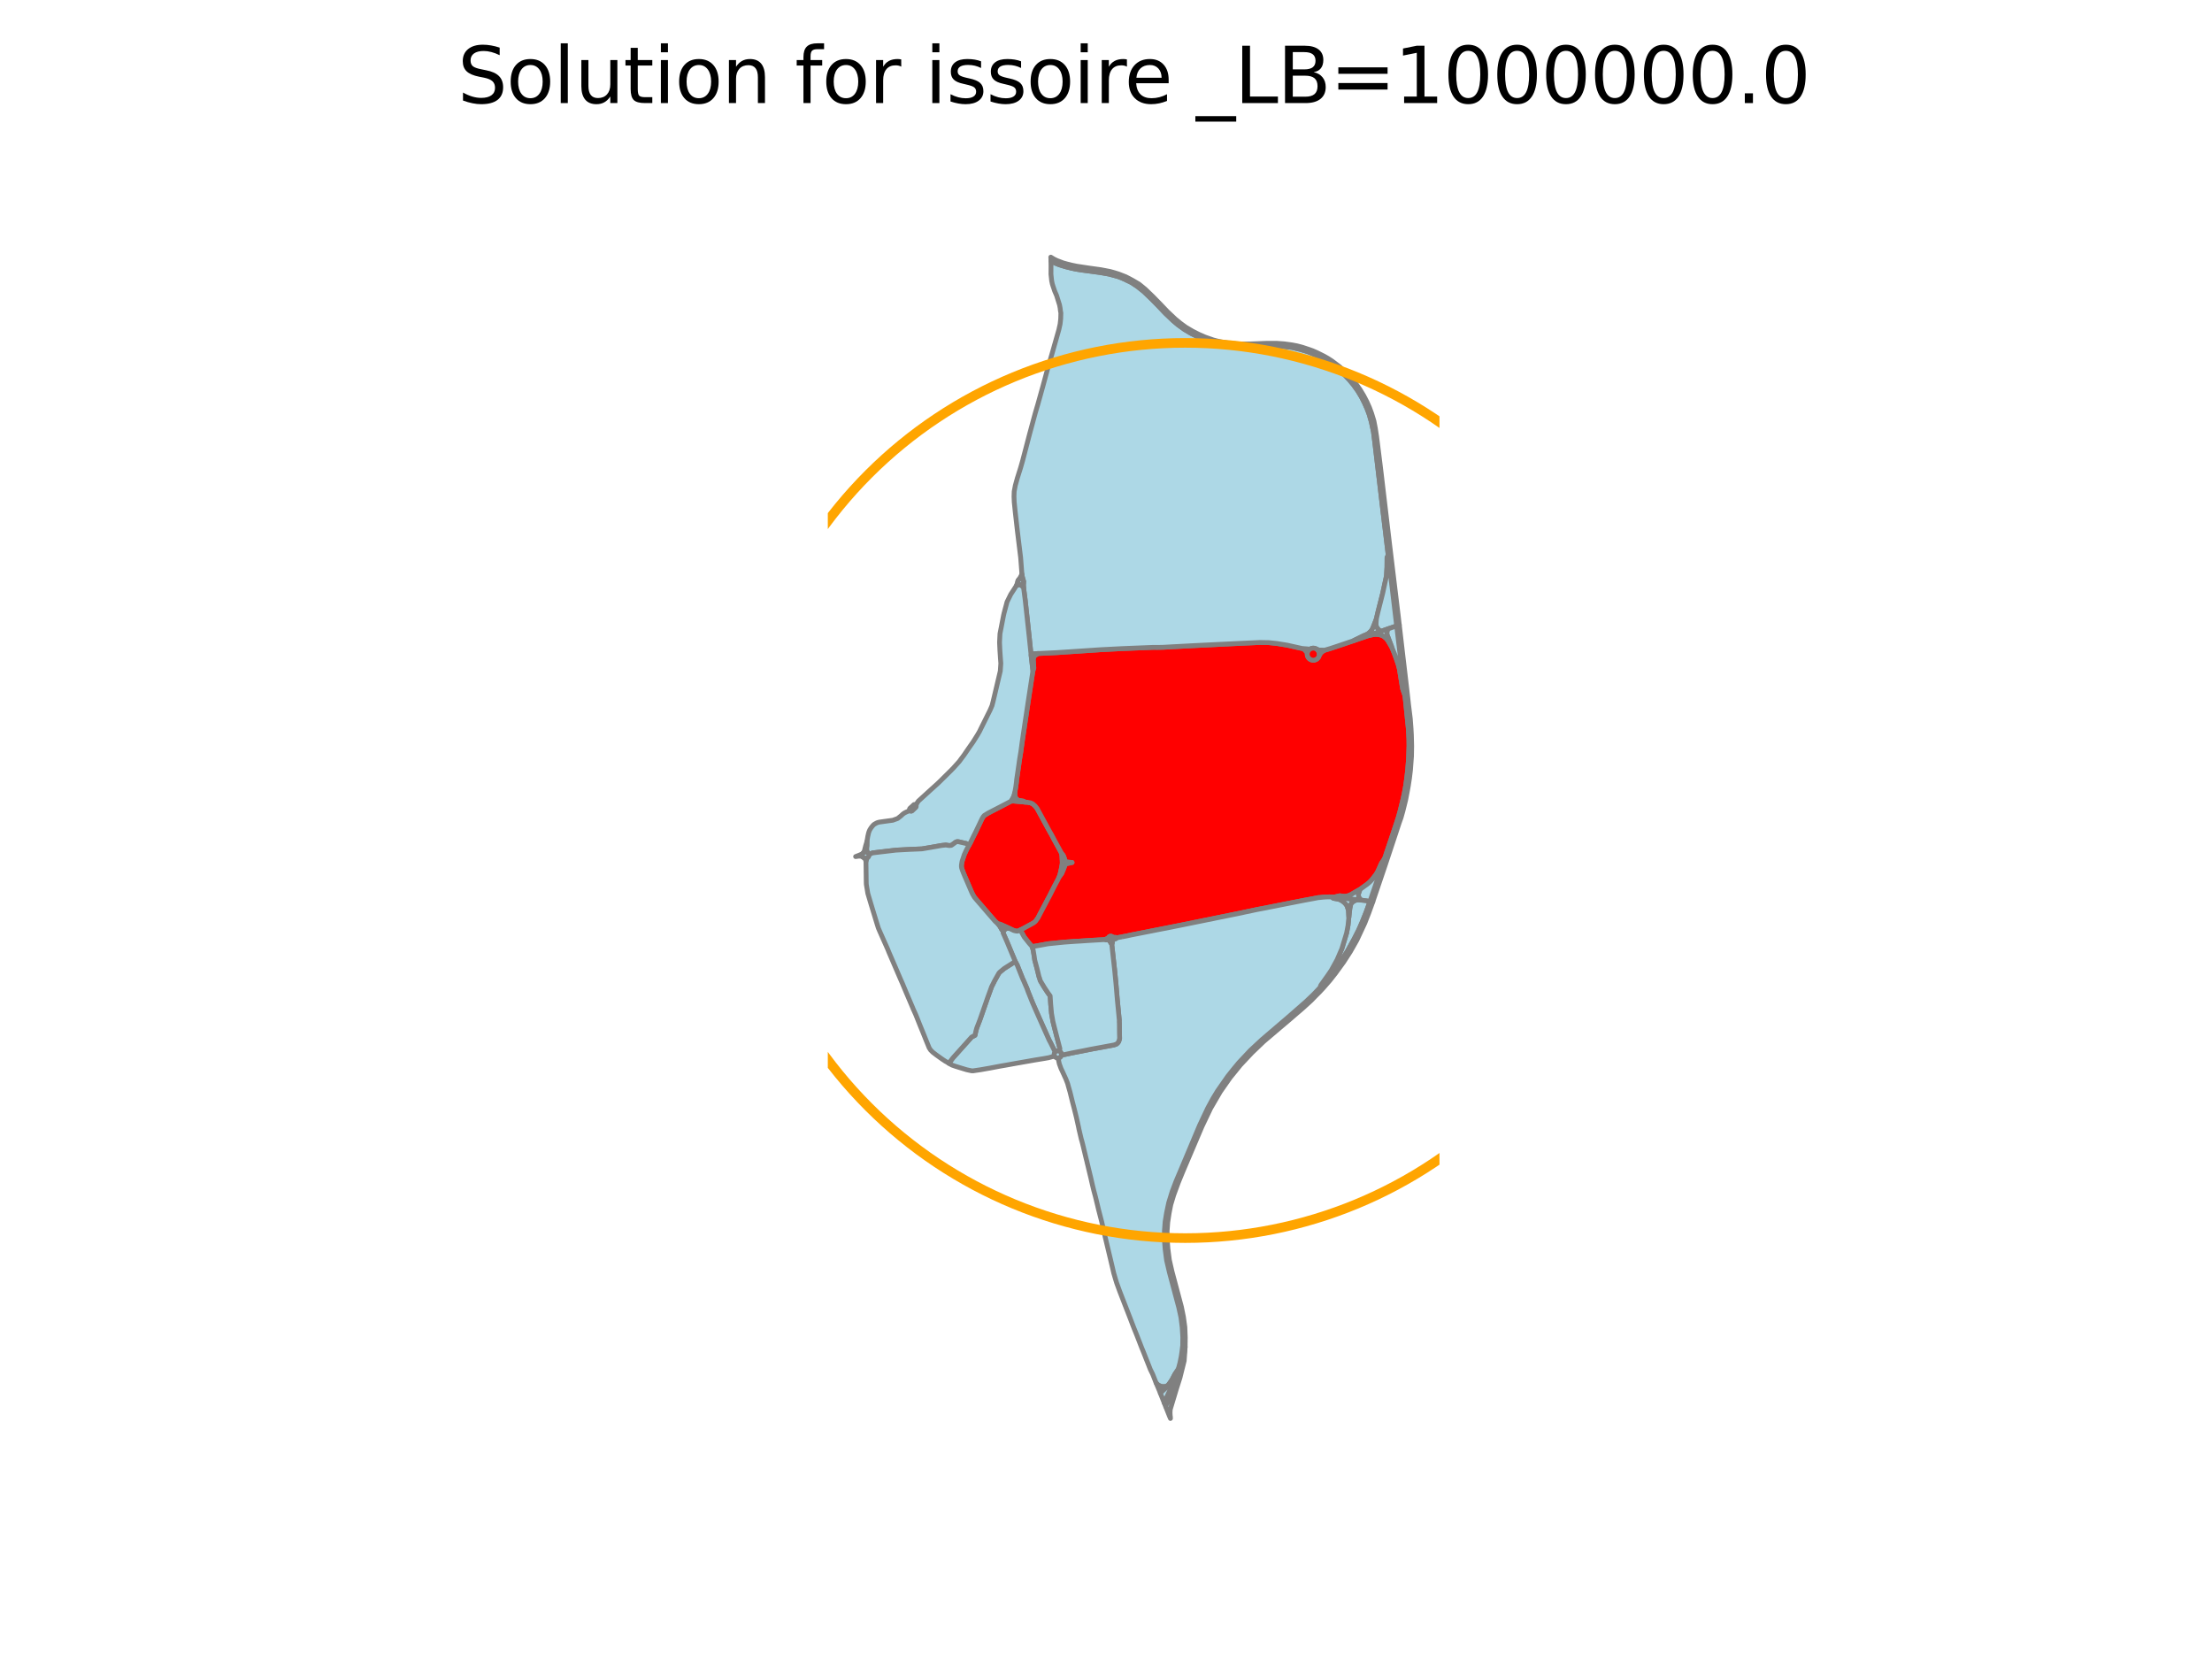 <?xml version="1.0" encoding="utf-8" standalone="no"?>
<!DOCTYPE svg PUBLIC "-//W3C//DTD SVG 1.1//EN"
  "http://www.w3.org/Graphics/SVG/1.1/DTD/svg11.dtd">
<svg xmlns:xlink="http://www.w3.org/1999/xlink" width="460.8pt" height="345.6pt" viewBox="0 0 460.8 345.6" xmlns="http://www.w3.org/2000/svg" version="1.1">
 <defs>
  <style type="text/css">*{stroke-linejoin: round; stroke-linecap: butt}</style>
 </defs>
 <g id="figure_1">
  <g id="patch_1">
   <path d="M 0 345.6 
L 460.8 345.6 
L 460.8 0 
L 0 0 
z
" style="fill: #ffffff"/>
  </g>
  <g id="axes_1">
   <g id="PatchCollection_1">
    <path d="M 216.544 190.601 
L 216.263 191.162 
L 215.764 191.868 
L 215.575 192.053 
L 215.248 192.295 
L 213.298 193.361 
L 212.826 193.601 
L 212.586 193.713 
L 212.4 193.8 
L 212.202 193.892 
L 212.033 193.968 
L 211.764 193.971 
L 211.221 193.851 
L 210.236 193.389 
L 209.951 193.257 
L 209.59 193.093 
L 208.605 192.645 
L 208.235 192.496 
L 207.945 192.507 
L 207.302 191.919 
L 206.643 191.162 
L 206.335 190.81 
L 205.977 190.399 
L 203.845 187.918 
L 203.638 187.688 
L 203.013 186.945 
L 202.695 186.423 
L 202.596 186.236 
L 202.393 185.814 
L 201.097 182.795 
L 200.991 182.546 
L 200.74 181.954 
L 200.531 181.423 
L 200.33 180.83 
L 200.28 180.494 
L 200.29 180.178 
L 200.408 179.452 
L 200.659 178.689 
L 200.874 178.038 
L 201.377 176.954 
L 201.884 176.036 
L 202.167 175.529 
L 202.855 174.105 
L 203.196 173.442 
L 204.427 170.853 
L 204.578 170.544 
L 204.803 170.162 
L 205.04 169.88 
L 205.811 169.403 
L 206.717 168.929 
L 208.582 167.969 
L 210.187 167.13 
L 210.657 166.878 
L 211.124 166.867 
L 211.75 166.925 
L 213.502 167.086 
L 213.714 167.107 
L 214.082 167.131 
L 214.333 167.184 
L 214.709 167.263 
L 215.132 167.452 
L 215.632 167.89 
L 216.046 168.407 
L 216.947 170.059 
L 217.083 170.309 
L 218.728 173.329 
L 219.019 173.817 
L 219.344 174.428 
L 219.591 174.907 
L 221.052 177.574 
L 221.157 177.805 
L 221.205 178.136 
L 221.24 178.492 
L 221.248 178.646 
L 221.254 178.773 
L 221.283 179.383 
L 221.299 179.719 
L 221.303 179.873 
L 221.207 180.373 
L 221.084 181.051 
L 220.974 181.511 
L 220.909 181.827 
L 220.746 182.389 
L 220.673 182.643 
L 220.3 183.412 
L 220.132 183.728 
L 220.08 183.825 
L 219.986 184 
L 219.658 184.616 
L 218.627 186.662 
L 218.305 187.26 
L 218.161 187.532 
L 216.544 190.601 
" clip-path="url(#p93792ab2d5)" style="fill: #ff0000; stroke: #808080"/>
    <path d="M 212.586 193.713 
L 212.826 193.601 
L 213.298 193.361 
L 215.248 192.295 
L 215.575 192.053 
L 215.764 191.868 
L 216.263 191.162 
L 216.544 190.601 
L 218.161 187.532 
L 218.305 187.26 
L 218.627 186.662 
L 219.658 184.616 
L 219.986 184 
L 220.08 183.825 
L 220.132 183.728 
L 220.3 183.412 
L 220.673 182.643 
L 221.187 181.932 
L 221.551 181.056 
L 221.835 180.316 
L 221.831 180.092 
L 221.935 179.999 
L 222.109 179.933 
L 222.664 179.815 
L 223.332 179.67 
L 222.646 179.621 
L 222.388 179.586 
L 222.173 179.597 
L 221.958 179.609 
L 221.917 179.552 
L 221.853 179.279 
L 221.739 178.851 
L 221.555 178.327 
L 221.38 178.04 
L 221.157 177.805 
L 221.052 177.574 
L 219.591 174.907 
L 219.344 174.428 
L 219.019 173.817 
L 218.728 173.329 
L 217.083 170.309 
L 216.947 170.059 
L 216.046 168.407 
L 215.632 167.89 
L 215.132 167.452 
L 214.709 167.263 
L 214.333 167.184 
L 214.082 167.131 
L 213.714 167.107 
L 213.502 167.086 
L 213.236 166.91 
L 212.174 166.728 
L 211.808 166.506 
L 211.63 166.301 
L 211.514 166.049 
L 211.433 165.723 
L 211.384 165.173 
L 211.607 163.941 
L 211.725 163.021 
L 211.757 162.79 
L 211.773 162.477 
L 211.964 161.208 
L 212.238 159.318 
L 212.304 158.819 
L 212.408 158.104 
L 212.651 156.64 
L 212.941 154.516 
L 213.159 153.039 
L 213.596 150.118 
L 213.829 148.564 
L 214.052 147.077 
L 214.206 146.049 
L 215.174 139.721 
L 215.363 139.19 
L 215.292 138.079 
L 215.236 137.396 
L 215.328 136.967 
L 215.516 136.632 
L 215.877 136.363 
L 216.043 136.261 
L 216.25 136.134 
L 219.768 135.97 
L 220.088 135.953 
L 228.054 135.427 
L 229.183 135.35 
L 233.718 135.116 
L 239.072 134.901 
L 240.325 134.851 
L 241.005 134.861 
L 242.181 134.842 
L 246.873 134.59 
L 248.502 134.503 
L 255.774 134.146 
L 257.469 134.064 
L 258.855 133.997 
L 260.616 133.92 
L 262.478 133.836 
L 264.304 133.868 
L 264.62 133.901 
L 265.225 133.965 
L 266.05 134.052 
L 268.146 134.398 
L 271.429 135.128 
L 271.583 135.162 
L 272.359 135.971 
L 272.323 136.23 
L 272.341 136.49 
L 272.412 136.741 
L 272.546 136.989 
L 272.731 137.201 
L 272.959 137.367 
L 273.219 137.478 
L 273.496 137.529 
L 273.822 137.51 
L 274.132 137.407 
L 274.407 137.228 
L 274.627 136.983 
L 274.775 136.69 
L 274.834 136.448 
L 275.31 135.853 
L 275.823 135.482 
L 277.109 135.102 
L 278.864 134.522 
L 281.922 133.485 
L 285.113 132.395 
L 286.026 132.205 
L 286.451 132.151 
L 286.803 132.159 
L 287.355 132.214 
L 287.744 132.328 
L 288.037 132.437 
L 288.33 132.632 
L 288.779 133.004 
L 289.104 133.402 
L 289.948 134.84 
L 290.497 136.197 
L 290.987 137.568 
L 291.285 138.45 
L 291.518 139.351 
L 292.187 143.462 
L 292.664 144.871 
L 292.768 145.732 
L 293.39 151.807 
L 293.506 153.969 
L 293.525 155.357 
L 293.439 157.951 
L 293.251 160.389 
L 293.045 162.124 
L 292.826 163.701 
L 292.568 165.136 
L 292.264 166.519 
L 291.69 168.869 
L 291.328 170.176 
L 290.965 171.308 
L 290.205 173.599 
L 289.781 174.857 
L 288.426 178.885 
L 287.811 179.782 
L 287.056 181.464 
L 286.69 182.115 
L 285.806 183.252 
L 285.324 183.762 
L 284.766 184.229 
L 283.325 185.268 
L 282.157 185.925 
L 281.564 186.294 
L 280.942 186.584 
L 280.436 186.686 
L 280.009 186.716 
L 279.071 186.614 
L 278.032 186.864 
L 277.459 186.862 
L 276.949 186.838 
L 276.261 186.852 
L 275.581 186.902 
L 274.902 186.978 
L 274.657 186.989 
L 274.366 187.046 
L 273.892 187.136 
L 273.572 187.197 
L 271.733 187.538 
L 268.15 188.241 
L 264.184 189.026 
L 263.988 189.068 
L 263.769 189.115 
L 262.625 189.328 
L 261.872 189.469 
L 259.8 189.91 
L 259.665 189.938 
L 259.224 190.028 
L 258.784 190.132 
L 251.238 191.665 
L 246.803 192.566 
L 245.771 192.776 
L 244.931 192.941 
L 236.608 194.582 
L 235.507 194.799 
L 235.046 194.903 
L 234.692 194.982 
L 234.043 195.1 
L 233.745 195.165 
L 232.654 195.36 
L 232.514 195.294 
L 232.18 195.283 
L 232.002 195.277 
L 231.961 195.275 
L 231.793 195.245 
L 231.678 195.128 
L 231.531 195.054 
L 231.414 195.037 
L 231.369 195.03 
L 231.207 195.058 
L 231.049 195.147 
L 230.974 195.237 
L 230.932 195.286 
L 230.87 195.457 
L 230.677 195.529 
L 230.4 195.619 
L 230.248 195.725 
L 230.037 195.739 
L 226.953 195.917 
L 224.987 196.048 
L 224.314 196.087 
L 223.972 196.106 
L 221.715 196.266 
L 219.88 196.452 
L 219.287 196.512 
L 218.955 196.545 
L 218.364 196.605 
L 215.985 197.039 
L 215.135 197.176 
L 215.013 197.194 
L 214.496 196.608 
L 214.364 196.459 
L 214.251 196.313 
L 213.989 195.986 
L 213.715 195.64 
L 213.419 195.277 
L 213.355 195.185 
L 212.791 194.162 
L 212.695 193.941 
L 212.586 193.713 
" clip-path="url(#p93792ab2d5)" style="fill: #ff0000; stroke: #808080"/>
    <path d="M 286.386 92.06 
L 287.356 100.254 
L 288.264 107.916 
L 288.445 109.419 
L 289.195 115.663 
L 288.947 116.117 
L 288.93 118.146 
L 288.822 119.992 
L 288.039 123.599 
L 287.046 127.511 
L 286.698 129.021 
L 286.547 129.402 
L 286.177 130.35 
L 285.885 131.051 
L 285.583 131.476 
L 285.272 131.78 
L 284.974 132.021 
L 284.652 132.19 
L 284.058 132.439 
L 281.922 133.485 
L 278.864 134.522 
L 277.109 135.102 
L 275.823 135.482 
L 274.783 135.415 
L 274.398 135.313 
L 274.168 135.159 
L 273.855 135.046 
L 273.524 135.018 
L 273.197 135.077 
L 272.873 135.235 
L 271.583 135.162 
L 271.429 135.128 
L 268.146 134.398 
L 266.05 134.052 
L 265.225 133.965 
L 264.62 133.901 
L 264.304 133.868 
L 262.478 133.836 
L 260.616 133.92 
L 258.855 133.997 
L 257.469 134.064 
L 255.774 134.146 
L 248.502 134.503 
L 246.873 134.59 
L 242.181 134.842 
L 241.005 134.861 
L 240.325 134.851 
L 239.072 134.901 
L 233.718 135.116 
L 229.183 135.35 
L 228.054 135.427 
L 220.088 135.953 
L 219.768 135.97 
L 216.25 136.134 
L 216.024 136.155 
L 214.773 136.254 
L 214.643 134.992 
L 214.565 134.243 
L 214.531 133.913 
L 214.486 133.469 
L 214.39 132.545 
L 213.566 124.987 
L 213.219 122.328 
L 213.209 121.774 
L 213.233 121.26 
L 213.233 121.06 
L 213.167 120.873 
L 213.094 120.64 
L 212.938 120.018 
L 212.882 119.579 
L 212.621 116.188 
L 212.616 116.139 
L 212.113 112.025 
L 212.094 111.868 
L 212.039 111.424 
L 211.936 110.577 
L 211.492 106.646 
L 211.281 104.58 
L 211.236 103.445 
L 211.271 102.39 
L 211.507 101.13 
L 211.929 99.601 
L 212.594 97.497 
L 213.025 95.988 
L 214.464 90.482 
L 215.668 86.037 
L 216.202 84.23 
L 217.215 80.594 
L 218.298 76.618 
L 218.337 76.486 
L 219.26 73.32 
L 219.71 71.736 
L 220.291 69.691 
L 220.578 68.681 
L 220.841 67.496 
L 220.961 66.419 
L 220.997 65.196 
L 220.917 64.786 
L 220.843 64.157 
L 220.715 63.503 
L 220.613 63.183 
L 220.101 61.542 
L 219.718 60.663 
L 219.372 59.639 
L 219.21 59.127 
L 219.072 58.45 
L 218.932 57.126 
L 218.94 55.695 
L 218.941 55.376 
L 218.923 54.319 
L 219.316 54.553 
L 219.981 54.882 
L 220.634 55.148 
L 222.063 55.582 
L 223.206 55.867 
L 224.217 56.08 
L 225.436 56.269 
L 226.745 56.443 
L 229.264 56.784 
L 231.085 57.11 
L 232.91 57.611 
L 233.618 57.88 
L 234.239 58.151 
L 235.708 58.86 
L 236.968 59.695 
L 238.321 60.777 
L 239.869 62.273 
L 240.481 62.882 
L 241.34 63.763 
L 242.767 65.268 
L 244.375 66.801 
L 245.404 67.668 
L 246.745 68.633 
L 248.07 69.419 
L 249.429 70.11 
L 251.156 70.87 
L 252.585 71.333 
L 253.517 71.606 
L 254.446 71.795 
L 255.758 72.011 
L 257.523 72.167 
L 258.801 72.206 
L 260.257 72.201 
L 261.823 72.13 
L 263.987 72.056 
L 265.833 72.055 
L 267.407 72.167 
L 269.141 72.367 
L 270.79 72.763 
L 272.438 73.254 
L 273.901 73.861 
L 274.742 74.253 
L 275.59 74.697 
L 276.513 75.245 
L 277.476 75.879 
L 278.609 76.769 
L 279.88 77.853 
L 281.013 79.051 
L 281.932 80.146 
L 282.873 81.455 
L 283.615 82.691 
L 284.239 83.917 
L 284.777 85.125 
L 285.234 86.354 
L 285.672 87.883 
L 286.118 89.953 
L 286.386 92.06 
" clip-path="url(#p93792ab2d5)" style="fill: #add8e6; stroke: #808080"/>
    <path d="M 288.445 109.419 
L 288.264 107.916 
L 287.356 100.254 
L 286.386 92.06 
L 286.118 89.953 
L 285.672 87.883 
L 285.234 86.354 
L 284.777 85.125 
L 284.239 83.917 
L 283.615 82.691 
L 282.873 81.455 
L 281.932 80.146 
L 281.013 79.051 
L 279.88 77.853 
L 278.609 76.769 
L 277.476 75.879 
L 276.513 75.245 
L 275.59 74.697 
L 274.742 74.253 
L 273.901 73.861 
L 272.438 73.254 
L 270.79 72.763 
L 269.141 72.367 
L 267.407 72.167 
L 265.833 72.055 
L 263.987 72.056 
L 261.823 72.13 
L 260.257 72.201 
L 258.801 72.206 
L 257.523 72.167 
L 255.758 72.011 
L 254.446 71.795 
L 253.517 71.606 
L 252.585 71.333 
L 251.156 70.87 
L 249.429 70.11 
L 248.07 69.419 
L 246.745 68.633 
L 245.404 67.668 
L 244.375 66.801 
L 242.767 65.268 
L 241.34 63.763 
L 240.481 62.882 
L 239.869 62.273 
L 238.321 60.777 
L 236.968 59.695 
L 235.708 58.86 
L 234.239 58.151 
L 233.618 57.88 
L 232.91 57.611 
L 231.085 57.11 
L 229.264 56.784 
L 226.745 56.443 
L 225.436 56.269 
L 224.217 56.08 
L 223.206 55.867 
L 222.063 55.582 
L 220.634 55.148 
L 219.981 54.882 
L 219.316 54.553 
L 218.923 54.319 
L 218.913 53.785 
L 218.897 53.568 
L 219.588 53.986 
L 220.216 54.289 
L 220.838 54.525 
L 221.508 54.778 
L 222.256 54.985 
L 223.284 55.242 
L 224.302 55.454 
L 226.844 55.839 
L 229.321 56.182 
L 231.227 56.548 
L 232.171 56.81 
L 233.031 57.079 
L 234.493 57.646 
L 235.282 58.049 
L 235.977 58.426 
L 237.283 59.191 
L 238.583 60.253 
L 240.203 61.814 
L 240.894 62.523 
L 241.698 63.342 
L 243.173 64.891 
L 244.844 66.466 
L 245.892 67.329 
L 247.052 68.174 
L 248.452 68.998 
L 249.711 69.638 
L 251.025 70.213 
L 252.749 70.821 
L 253.575 71.04 
L 254.349 71.209 
L 255.666 71.445 
L 257.673 71.635 
L 258.849 71.673 
L 260.475 71.645 
L 261.871 71.591 
L 263.919 71.51 
L 265.909 71.509 
L 267.529 71.626 
L 269.161 71.848 
L 270.238 72.056 
L 271.302 72.337 
L 272.616 72.771 
L 273.412 73.053 
L 274.428 73.498 
L 275.796 74.181 
L 276.648 74.665 
L 277.481 75.206 
L 279.006 76.352 
L 280.195 77.422 
L 281.389 78.636 
L 282.435 79.909 
L 283.337 81.178 
L 284.089 82.43 
L 284.76 83.72 
L 285.299 84.936 
L 285.747 86.158 
L 286.21 87.68 
L 286.507 89.198 
L 286.775 90.936 
L 286.987 92.608 
L 287.458 96.355 
L 287.708 98.409 
L 289.396 112.701 
L 291.258 128.092 
L 291.503 130.19 
L 290.951 130.382 
L 290.667 128.002 
L 289.195 115.663 
L 288.445 109.419 
" clip-path="url(#p93792ab2d5)" style="fill: #add8e6; stroke: #808080"/>
    <path d="M 293.435 146.83 
L 293.793 149.714 
L 293.947 151.772 
L 294.02 153.09 
L 294.08 155.411 
L 294.044 157.53 
L 293.828 160.441 
L 293.617 162.171 
L 293.374 163.746 
L 293.131 165.076 
L 292.818 166.681 
L 292.233 169.032 
L 291.864 170.333 
L 291.475 171.423 
L 290.698 173.786 
L 290.315 174.942 
L 288.527 180.336 
L 285.979 187.853 
L 285.392 187.773 
L 288.014 180.079 
L 288.426 178.885 
L 289.781 174.857 
L 290.205 173.599 
L 290.965 171.308 
L 291.328 170.176 
L 291.69 168.869 
L 292.264 166.519 
L 292.568 165.136 
L 292.826 163.701 
L 293.045 162.124 
L 293.251 160.389 
L 293.439 157.951 
L 293.525 155.357 
L 293.506 153.969 
L 293.39 151.807 
L 292.768 145.732 
L 292.664 144.871 
L 292.505 143.565 
L 291.971 138.909 
L 290.951 130.382 
L 291.503 130.19 
L 292.273 136.806 
L 293.063 143.491 
L 293.435 146.83 
" clip-path="url(#p93792ab2d5)" style="fill: #add8e6; stroke: #808080"/>
    <path d="M 272.873 135.235 
L 272.643 135.436 
L 272.468 135.686 
L 272.359 135.971 
L 271.583 135.162 
L 272.873 135.235 
" clip-path="url(#p93792ab2d5)" style="fill: #ff0000; stroke: #808080"/>
    <path d="M 272.359 135.971 
L 272.468 135.686 
L 272.643 135.436 
L 272.873 135.235 
L 273.197 135.077 
L 273.524 135.018 
L 273.855 135.046 
L 274.168 135.159 
L 274.398 135.313 
L 274.671 135.635 
L 274.822 136.027 
L 274.834 136.448 
L 274.775 136.69 
L 274.627 136.983 
L 274.407 137.228 
L 274.132 137.407 
L 273.822 137.51 
L 273.496 137.529 
L 273.219 137.478 
L 272.959 137.367 
L 272.731 137.201 
L 272.546 136.989 
L 272.412 136.741 
L 272.341 136.49 
L 272.323 136.23 
L 272.359 135.971 
" clip-path="url(#p93792ab2d5)" style="fill: #ff0000; stroke: #808080"/>
    <path d="M 274.834 136.448 
L 274.822 136.027 
L 274.671 135.635 
L 274.398 135.313 
L 274.783 135.415 
L 275.823 135.482 
L 275.31 135.853 
L 274.834 136.448 
" clip-path="url(#p93792ab2d5)" style="fill: #ff0000; stroke: #808080"/>
    <path d="M 212.4 193.8 
L 212.586 193.713 
L 212.695 193.941 
L 212.791 194.162 
L 213.355 195.185 
L 213.419 195.277 
L 213.715 195.64 
L 213.989 195.986 
L 214.251 196.313 
L 214.364 196.459 
L 214.496 196.608 
L 215.013 197.194 
L 215.114 197.553 
L 215.22 197.867 
L 215.443 199.212 
L 215.554 199.996 
L 215.687 200.494 
L 216.031 201.772 
L 216.444 203.464 
L 216.491 203.588 
L 216.578 203.823 
L 216.666 204.154 
L 216.751 204.361 
L 217.535 205.671 
L 218.269 206.789 
L 218.768 207.475 
L 218.875 209.179 
L 219.048 211.093 
L 219.283 212.444 
L 219.343 212.785 
L 219.656 214.051 
L 220.764 218.32 
L 220.797 218.447 
L 220.742 218.787 
L 220.707 219.001 
L 220.489 218.929 
L 220.26 218.925 
L 220.04 218.991 
L 219.85 219.12 
L 219.748 218.956 
L 219.567 218.663 
L 218.82 217.167 
L 218.555 216.672 
L 217.213 213.674 
L 217.105 213.431 
L 216.452 211.965 
L 215.889 210.696 
L 215.079 208.845 
L 214.158 206.551 
L 213.925 205.897 
L 213.468 204.841 
L 213.21 204.245 
L 213.001 203.794 
L 211.902 201.039 
L 211.498 200.294 
L 210.509 197.942 
L 210.298 197.436 
L 209.703 196.014 
L 208.95 194.301 
L 208.972 194.113 
L 209.081 193.913 
L 209.225 193.721 
L 209.305 193.615 
L 209.49 193.48 
L 209.654 193.423 
L 210.236 193.389 
L 211.221 193.851 
L 211.764 193.971 
L 212.033 193.968 
L 212.202 193.892 
L 212.4 193.8 
" clip-path="url(#p93792ab2d5)" style="fill: #add8e6; stroke: #808080"/>
    <path d="M 288.014 180.079 
L 285.392 187.773 
L 284.287 187.623 
L 283.534 187.507 
L 283.294 187.289 
L 283.107 186.987 
L 283 186.692 
L 282.981 186.415 
L 283.023 186.104 
L 283.142 185.765 
L 283.325 185.268 
L 284.766 184.229 
L 285.324 183.762 
L 285.806 183.252 
L 286.69 182.115 
L 287.056 181.464 
L 287.811 179.782 
L 288.426 178.885 
L 288.014 180.079 
" clip-path="url(#p93792ab2d5)" style="fill: #add8e6; stroke: #808080"/>
    <path d="M 285.392 187.773 
L 285.273 188.121 
L 284.55 190.119 
L 283.785 192.023 
L 283.019 193.769 
L 282.047 195.679 
L 280.745 198.046 
L 279.496 199.998 
L 277.104 203.274 
L 276.072 204.546 
L 274.955 205.753 
L 275.154 205.225 
L 276.556 203.272 
L 277.328 202.133 
L 278.541 199.933 
L 279.53 197.637 
L 280.522 194.363 
L 280.817 192.794 
L 280.988 191.11 
L 281.202 189.23 
L 281.36 188.482 
L 281.492 188.186 
L 281.704 187.949 
L 282.082 187.684 
L 282.718 187.425 
L 283.534 187.507 
L 284.287 187.623 
L 285.392 187.773 
" clip-path="url(#p93792ab2d5)" style="fill: #add8e6; stroke: #808080"/>
    <path d="M 283.785 192.023 
L 284.55 190.119 
L 285.273 188.121 
L 285.392 187.773 
L 285.979 187.853 
L 285.879 188.148 
L 285.131 190.212 
L 284.302 192.328 
L 282.666 195.838 
L 281.299 198.253 
L 279.925 200.38 
L 278.203 202.762 
L 277.4 203.78 
L 277.012 204.271 
L 275.739 205.734 
L 274.867 206.676 
L 273.978 207.567 
L 273.141 208.429 
L 271.509 209.917 
L 268.82 212.235 
L 263.235 216.974 
L 260.767 219.342 
L 258.43 221.826 
L 256.246 224.518 
L 254.208 227.431 
L 252.202 230.872 
L 250.387 234.689 
L 246.413 244.033 
L 245.452 246.375 
L 244.5 248.974 
L 243.903 250.947 
L 243.554 252.719 
L 243.268 254.595 
L 243.13 256.466 
L 243.157 258.26 
L 243.295 260.12 
L 243.596 262.448 
L 244.136 264.822 
L 246.111 272.238 
L 246.539 274.349 
L 246.831 276.47 
L 246.917 278.602 
L 246.89 280.579 
L 246.635 282.433 
L 246.082 284.877 
L 244.789 288.497 
L 242.909 292.782 
L 242.82 292.986 
L 242.52 292.228 
L 242.614 292.019 
L 244.231 288.431 
L 244.898 286.803 
L 245.447 285.228 
L 245.719 284.213 
L 245.806 283.89 
L 246.081 282.516 
L 246.228 281.511 
L 246.378 280.256 
L 246.397 278.556 
L 246.273 276.506 
L 246.01 274.423 
L 245.553 272.341 
L 243.596 265.007 
L 243.027 262.575 
L 242.717 260.217 
L 242.57 258.262 
L 242.574 256.445 
L 242.712 254.523 
L 243.021 252.627 
L 243.475 250.499 
L 244.178 248.227 
L 244.998 246.057 
L 245.923 243.877 
L 249.9 234.421 
L 251.594 230.83 
L 252.689 228.816 
L 253.661 227.222 
L 255.768 224.206 
L 256.872 222.818 
L 258.055 221.386 
L 260.46 218.824 
L 262.876 216.579 
L 264.878 214.867 
L 268.413 211.845 
L 272.039 208.668 
L 273.548 207.227 
L 273.89 206.876 
L 274.955 205.753 
L 276.072 204.546 
L 277.104 203.274 
L 279.496 199.998 
L 280.745 198.046 
L 282.047 195.679 
L 283.019 193.769 
L 283.785 192.023 
" clip-path="url(#p93792ab2d5)" style="fill: #add8e6; stroke: #808080"/>
    <path d="M 210.657 166.878 
L 210.187 167.13 
L 208.582 167.969 
L 206.717 168.929 
L 205.811 169.403 
L 205.04 169.88 
L 204.803 170.162 
L 204.578 170.544 
L 204.427 170.853 
L 203.196 173.442 
L 202.855 174.105 
L 202.167 175.529 
L 201.884 176.036 
L 201.256 175.715 
L 199.675 175.348 
L 199.442 175.33 
L 199.199 175.378 
L 199.029 175.484 
L 198.356 175.981 
L 198.175 176.101 
L 197.752 176.144 
L 197.038 176.034 
L 196.18 176.121 
L 194.029 176.502 
L 192.058 176.836 
L 190.083 176.922 
L 189.665 176.937 
L 187.315 177.062 
L 186.62 177.103 
L 185.349 177.251 
L 183.177 177.507 
L 181.768 177.679 
L 181.28 177.892 
L 180.994 178.143 
L 180.972 177.96 
L 180.9 177.791 
L 180.786 177.647 
L 180.75 177.615 
L 180.559 177.244 
L 180.529 176.924 
L 180.542 176.624 
L 180.552 176.523 
L 180.584 176.196 
L 180.607 175.271 
L 180.772 174.261 
L 180.909 173.65 
L 180.954 173.486 
L 181.023 173.263 
L 181.11 173.058 
L 181.184 172.883 
L 181.222 172.822 
L 181.437 172.474 
L 181.697 172.14 
L 181.911 171.894 
L 182.122 171.713 
L 182.239 171.647 
L 182.534 171.479 
L 182.81 171.356 
L 183.16 171.264 
L 184.222 171.113 
L 185.65 170.92 
L 185.984 170.874 
L 186.99 170.507 
L 187.675 169.968 
L 188.063 169.606 
L 188.348 169.4 
L 188.596 169.26 
L 188.894 169.117 
L 189.333 168.944 
L 189.53 168.851 
L 189.637 168.934 
L 189.781 168.972 
L 189.949 168.936 
L 190.328 168.579 
L 190.639 168.283 
L 190.783 168.135 
L 190.835 168.03 
L 190.853 167.924 
L 190.832 167.813 
L 190.768 167.697 
L 190.94 167.492 
L 191.06 167.25 
L 191.318 166.878 
L 193.84 164.579 
L 195.239 163.318 
L 195.634 162.946 
L 197.551 161.053 
L 198.042 160.568 
L 198.639 159.955 
L 198.976 159.581 
L 199.831 158.631 
L 200.208 158.114 
L 200.796 157.334 
L 201.755 155.929 
L 202.745 154.514 
L 203.655 153.059 
L 204.061 152.356 
L 204.401 151.654 
L 206.244 147.951 
L 206.663 146.977 
L 206.91 146.005 
L 208.285 140.184 
L 208.383 139.769 
L 208.489 138.203 
L 208.418 137.244 
L 208.404 137.039 
L 208.3 135.549 
L 208.242 134.257 
L 208.222 133.815 
L 208.229 133.688 
L 208.311 132.024 
L 208.905 128.973 
L 209.044 128.259 
L 209.152 127.773 
L 209.785 125.388 
L 210.559 123.816 
L 211.091 122.999 
L 211.491 122.375 
L 211.714 122.03 
L 211.755 121.966 
L 212.08 121.854 
L 212.485 121.746 
L 212.549 121.752 
L 213.219 122.328 
L 213.566 124.987 
L 214.39 132.545 
L 214.486 133.469 
L 214.531 133.913 
L 214.565 134.243 
L 214.643 134.992 
L 214.773 136.254 
L 214.926 137.582 
L 215.174 139.721 
L 214.206 146.049 
L 214.052 147.077 
L 213.829 148.564 
L 213.596 150.118 
L 213.159 153.039 
L 212.941 154.516 
L 212.651 156.64 
L 212.408 158.104 
L 212.304 158.819 
L 212.238 159.318 
L 211.964 161.208 
L 211.773 162.477 
L 211.757 162.79 
L 211.725 163.021 
L 211.607 163.941 
L 211.384 165.173 
L 211.246 165.719 
L 211.08 166.123 
L 210.657 166.878 
" clip-path="url(#p93792ab2d5)" style="fill: #add8e6; stroke: #808080"/>
    <path d="M 211.498 200.294 
L 211.902 201.039 
L 213.001 203.794 
L 213.21 204.245 
L 213.468 204.841 
L 213.925 205.897 
L 214.158 206.551 
L 215.079 208.845 
L 215.889 210.696 
L 216.452 211.965 
L 217.105 213.431 
L 217.213 213.674 
L 218.555 216.672 
L 218.82 217.167 
L 219.567 218.663 
L 219.748 218.956 
L 219.85 219.12 
L 219.705 219.305 
L 219.625 219.526 
L 219.617 219.761 
L 219.682 219.986 
L 219.522 220.033 
L 219.344 220.097 
L 219.083 220.168 
L 218.44 220.344 
L 217.478 220.514 
L 215.614 220.817 
L 211.368 221.563 
L 210.137 221.786 
L 209.626 221.879 
L 208.261 222.114 
L 207.01 222.352 
L 206.353 222.478 
L 205.684 222.595 
L 204.206 222.855 
L 203.809 222.913 
L 203.412 222.971 
L 202.737 223.072 
L 202.385 223.065 
L 201.368 222.844 
L 200.167 222.48 
L 199.081 222.145 
L 198.314 221.877 
L 198.091 221.753 
L 197.668 221.501 
L 197.87 221.243 
L 198.027 221.019 
L 198.518 220.377 
L 199.15 219.672 
L 199.607 219.162 
L 202.397 216.049 
L 203.11 215.67 
L 203.293 214.814 
L 203.411 214.375 
L 203.459 214.197 
L 204.147 212.42 
L 204.291 212.006 
L 204.935 210.153 
L 205.21 209.363 
L 205.397 208.828 
L 205.741 207.838 
L 206.404 206.014 
L 206.562 205.572 
L 206.613 205.476 
L 206.732 205.237 
L 207.2 204.302 
L 207.234 204.242 
L 207.446 203.863 
L 208.055 202.779 
L 208.216 202.572 
L 208.407 202.404 
L 208.599 202.247 
L 209.196 201.757 
L 209.637 201.476 
L 210.014 201.237 
L 210.243 201.091 
L 211.498 200.294 
" clip-path="url(#p93792ab2d5)" style="fill: #add8e6; stroke: #808080"/>
    <path d="M 209.703 196.014 
L 210.298 197.436 
L 210.509 197.942 
L 211.498 200.294 
L 210.243 201.091 
L 210.014 201.237 
L 209.637 201.476 
L 209.196 201.757 
L 208.599 202.247 
L 208.407 202.404 
L 208.216 202.572 
L 208.055 202.779 
L 207.446 203.863 
L 207.234 204.242 
L 207.2 204.302 
L 206.732 205.237 
L 206.613 205.476 
L 206.562 205.572 
L 206.404 206.014 
L 205.741 207.838 
L 205.397 208.828 
L 205.21 209.363 
L 204.935 210.153 
L 204.291 212.006 
L 204.147 212.42 
L 203.459 214.197 
L 203.411 214.375 
L 203.293 214.814 
L 203.11 215.67 
L 202.397 216.049 
L 199.607 219.162 
L 199.15 219.672 
L 198.518 220.377 
L 198.027 221.019 
L 197.87 221.243 
L 197.668 221.501 
L 197.371 221.324 
L 196.914 221.063 
L 196.226 220.606 
L 195.037 219.756 
L 194.313 219.198 
L 193.856 218.741 
L 193.709 218.511 
L 193.56 218.28 
L 192.924 216.727 
L 192.429 215.487 
L 192.196 214.914 
L 191.716 213.742 
L 190.785 211.416 
L 190.371 210.496 
L 190.202 210.119 
L 190.088 209.828 
L 188.776 206.757 
L 187.947 204.775 
L 187.566 203.915 
L 185.413 198.914 
L 185.158 198.322 
L 184.913 197.712 
L 184.239 196.203 
L 183.981 195.62 
L 183.278 194.041 
L 182.987 193.361 
L 182.905 193.114 
L 182.8 192.773 
L 182.646 192.287 
L 182.432 191.578 
L 181.472 188.439 
L 180.781 186.117 
L 180.473 184.252 
L 180.454 183.908 
L 180.45 183.614 
L 180.396 179.443 
L 180.558 178.759 
L 180.733 178.663 
L 180.871 178.518 
L 180.961 178.34 
L 180.994 178.143 
L 181.28 177.892 
L 181.768 177.679 
L 183.177 177.507 
L 185.349 177.251 
L 186.62 177.103 
L 187.315 177.062 
L 189.665 176.937 
L 190.083 176.922 
L 192.058 176.836 
L 194.029 176.502 
L 196.18 176.121 
L 197.038 176.034 
L 197.752 176.144 
L 198.175 176.101 
L 198.356 175.981 
L 199.029 175.484 
L 199.199 175.378 
L 199.442 175.33 
L 199.675 175.348 
L 201.256 175.715 
L 201.884 176.036 
L 201.377 176.954 
L 200.874 178.038 
L 200.659 178.689 
L 200.408 179.452 
L 200.29 180.178 
L 200.28 180.494 
L 200.33 180.83 
L 200.531 181.423 
L 200.74 181.954 
L 200.991 182.546 
L 201.097 182.795 
L 202.393 185.814 
L 202.596 186.236 
L 202.695 186.423 
L 203.013 186.945 
L 203.638 187.688 
L 203.845 187.918 
L 205.977 190.399 
L 206.335 190.81 
L 206.643 191.162 
L 207.302 191.919 
L 207.945 192.507 
L 208.315 192.986 
L 208.716 193.694 
L 208.891 193.763 
L 209.225 193.721 
L 209.081 193.913 
L 208.972 194.113 
L 208.95 194.301 
L 209.703 196.014 
" clip-path="url(#p93792ab2d5)" style="fill: #add8e6; stroke: #808080"/>
    <path d="M 179.73 178.451 
L 179.868 178.628 
L 179.571 178.454 
L 179.368 178.372 
L 178.919 178.349 
L 178.24 178.44 
L 178.88 178.189 
L 179.253 178.039 
L 179.735 177.804 
L 179.659 178.015 
L 179.657 178.239 
L 179.73 178.451 
" clip-path="url(#p93792ab2d5)" style="fill: #add8e6; stroke: #808080"/>
    <path d="M 179.868 178.628 
L 179.73 178.451 
L 179.657 178.239 
L 179.659 178.015 
L 179.735 177.804 
L 179.874 177.631 
L 180.033 177.526 
L 180.214 177.47 
L 180.405 177.467 
L 180.588 177.516 
L 180.75 177.615 
L 180.786 177.647 
L 180.9 177.791 
L 180.972 177.96 
L 180.994 178.143 
L 180.961 178.34 
L 180.871 178.518 
L 180.733 178.663 
L 180.558 178.759 
L 180.362 178.801 
L 180.184 178.788 
L 180.015 178.729 
L 179.868 178.628 
" clip-path="url(#p93792ab2d5)" style="fill: #add8e6; stroke: #808080"/>
    <path d="M 180.184 178.788 
L 180.362 178.801 
L 180.558 178.759 
L 180.396 179.443 
L 180.184 178.788 
" clip-path="url(#p93792ab2d5)" style="fill: #add8e6; stroke: #808080"/>
    <path d="M 180.75 177.615 
L 180.588 177.516 
L 180.405 177.467 
L 180.214 177.47 
L 180.033 177.526 
L 179.874 177.631 
L 180.07 177.243 
L 180.161 176.869 
L 180.327 176.204 
L 180.607 175.271 
L 180.584 176.196 
L 180.552 176.523 
L 180.542 176.624 
L 180.529 176.924 
L 180.559 177.244 
L 180.75 177.615 
" clip-path="url(#p93792ab2d5)" style="fill: #add8e6; stroke: #808080"/>
    <path d="M 233.745 195.165 
L 234.043 195.1 
L 234.692 194.982 
L 235.046 194.903 
L 235.507 194.799 
L 236.608 194.582 
L 244.931 192.941 
L 245.771 192.776 
L 246.803 192.566 
L 251.238 191.665 
L 258.784 190.132 
L 259.224 190.028 
L 259.665 189.938 
L 259.8 189.91 
L 261.872 189.469 
L 262.625 189.328 
L 263.769 189.115 
L 263.988 189.068 
L 264.184 189.026 
L 268.15 188.241 
L 271.733 187.538 
L 273.572 187.197 
L 273.892 187.136 
L 274.366 187.046 
L 274.657 186.989 
L 274.902 186.978 
L 275.581 186.902 
L 276.261 186.852 
L 276.949 186.838 
L 277.459 186.862 
L 277.762 187.127 
L 278.839 187.319 
L 279.114 187.414 
L 279.424 187.563 
L 279.635 187.7 
L 279.973 187.945 
L 280.212 188.183 
L 280.466 188.477 
L 280.643 188.782 
L 280.912 189.658 
L 280.988 191.11 
L 280.817 192.794 
L 280.522 194.363 
L 279.53 197.637 
L 278.541 199.933 
L 277.328 202.133 
L 276.556 203.272 
L 275.154 205.225 
L 274.955 205.753 
L 273.89 206.876 
L 273.548 207.227 
L 272.039 208.668 
L 268.413 211.845 
L 264.878 214.867 
L 262.876 216.579 
L 260.46 218.824 
L 258.055 221.386 
L 256.872 222.818 
L 255.768 224.206 
L 253.661 227.222 
L 252.689 228.816 
L 251.594 230.83 
L 249.9 234.421 
L 245.923 243.877 
L 244.998 246.057 
L 244.178 248.227 
L 243.475 250.499 
L 243.021 252.627 
L 242.712 254.523 
L 242.574 256.445 
L 242.57 258.262 
L 242.717 260.217 
L 243.027 262.575 
L 243.596 265.007 
L 245.553 272.341 
L 246.01 274.423 
L 246.273 276.506 
L 246.397 278.556 
L 246.378 280.256 
L 246.228 281.511 
L 246.081 282.516 
L 245.806 283.89 
L 245.719 284.213 
L 245.447 285.228 
L 244.752 286.274 
L 244.187 287.355 
L 243.752 288.015 
L 243.273 288.639 
L 242.702 288.861 
L 242.058 288.87 
L 241.458 288.632 
L 241.109 288.396 
L 240.826 288.06 
L 240.119 286.261 
L 239.646 285.305 
L 239.184 284.133 
L 238.794 283.157 
L 238.34 281.998 
L 238.012 281.186 
L 237.881 280.883 
L 237.543 280.014 
L 236.822 278.155 
L 236.135 276.451 
L 235.779 275.52 
L 235.367 274.443 
L 234.308 271.722 
L 233.3 269.123 
L 232.753 267.627 
L 232.626 267.278 
L 232.398 266.539 
L 232.001 265.173 
L 231.816 264.378 
L 231.346 262.381 
L 230.876 260.421 
L 230.393 258.386 
L 230.218 257.67 
L 230.042 256.85 
L 229.731 255.498 
L 229.506 254.523 
L 229.316 253.79 
L 229.212 253.39 
L 228.833 251.926 
L 228.634 251.085 
L 228.259 249.535 
L 228.21 249.335 
L 227.846 247.974 
L 227.548 246.741 
L 227.248 245.42 
L 227.138 244.967 
L 226.989 244.35 
L 226.708 243.189 
L 226.677 243.052 
L 226.468 242.194 
L 226.432 242.013 
L 226.297 241.49 
L 226.161 240.928 
L 226.1 240.676 
L 226.033 240.399 
L 225.533 238.314 
L 225.37 237.699 
L 225.239 237.251 
L 224.949 236.011 
L 224.928 235.924 
L 224.898 235.794 
L 224.744 235.14 
L 224.7 234.884 
L 224.236 232.785 
L 224.157 232.466 
L 223.757 230.857 
L 223.437 229.643 
L 223.063 228.133 
L 222.897 227.464 
L 222.595 226.411 
L 222.406 225.72 
L 222.225 225.25 
L 222.044 224.781 
L 221.386 223.347 
L 221.008 222.536 
L 220.814 221.999 
L 220.664 221.583 
L 220.561 221.099 
L 220.459 220.615 
L 220.418 220.415 
L 220.629 220.369 
L 220.819 220.264 
L 220.971 220.109 
L 221.072 219.917 
L 221.114 219.705 
L 221.344 219.708 
L 221.575 219.711 
L 221.82 219.674 
L 222.676 219.491 
L 223.47 219.321 
L 225.446 218.939 
L 227.704 218.488 
L 228.251 218.394 
L 232.044 217.692 
L 232.557 217.516 
L 232.802 217.317 
L 233.011 217.049 
L 233.127 216.746 
L 233.235 216.308 
L 233.228 216.049 
L 233.204 215.221 
L 233.185 213.22 
L 233.163 212.873 
L 233.168 212.698 
L 233.172 212.544 
L 232.76 208.282 
L 232.47 204.854 
L 232.189 201.981 
L 231.595 196.668 
L 231.701 196.476 
L 231.708 196.156 
L 231.692 195.934 
L 231.744 195.895 
L 231.832 195.772 
L 231.998 195.721 
L 232.194 195.624 
L 232.308 195.586 
L 232.44 195.542 
L 232.654 195.36 
L 233.745 195.165 
" clip-path="url(#p93792ab2d5)" style="fill: #add8e6; stroke: #808080"/>
    <path d="M 242.82 292.986 
L 242.909 292.782 
L 244.789 288.497 
L 246.082 284.877 
L 246.635 282.433 
L 246.89 280.579 
L 246.693 283.478 
L 245.806 287.031 
L 245.067 289.347 
L 243.788 293.595 
L 243.745 294.183 
L 243.764 294.764 
L 243.818 295.236 
L 243.825 295.488 
L 243.648 295.079 
L 242.82 292.986 
" clip-path="url(#p93792ab2d5)" style="fill: #add8e6; stroke: #808080"/>
    <path d="M 242.614 292.019 
L 242.52 292.228 
L 241.723 290.215 
L 241.784 290.121 
L 242.858 289.094 
L 243.273 288.639 
L 243.752 288.015 
L 244.187 287.355 
L 244.752 286.274 
L 245.447 285.228 
L 244.898 286.803 
L 244.231 288.431 
L 242.614 292.019 
" clip-path="url(#p93792ab2d5)" style="fill: #add8e6; stroke: #808080"/>
    <path d="M 290.951 130.382 
L 289.93 130.737 
L 289.214 130.98 
L 287.563 131.558 
L 287.401 131.385 
L 287.034 130.993 
L 286.845 130.763 
L 286.72 130.495 
L 286.652 130.152 
L 286.645 129.912 
L 286.67 129.66 
L 286.698 129.021 
L 287.046 127.511 
L 288.039 123.599 
L 288.822 119.992 
L 288.93 118.146 
L 288.947 116.117 
L 289.195 115.663 
L 290.667 128.002 
L 290.951 130.382 
" clip-path="url(#p93792ab2d5)" style="fill: #add8e6; stroke: #808080"/>
    <path d="M 289.93 130.737 
L 290.951 130.382 
L 291.971 138.909 
L 292.505 143.565 
L 292.664 144.871 
L 292.187 143.462 
L 291.518 139.351 
L 291.285 138.45 
L 290.987 137.568 
L 290.497 136.197 
L 289.948 134.84 
L 288.954 132.244 
L 288.904 132.001 
L 288.93 131.681 
L 288.96 131.445 
L 289.043 131.195 
L 289.214 130.98 
L 289.93 130.737 
" clip-path="url(#p93792ab2d5)" style="fill: #add8e6; stroke: #808080"/>
    <path d="M 281.922 133.485 
L 284.058 132.439 
L 284.652 132.19 
L 284.974 132.021 
L 285.272 131.78 
L 285.583 131.476 
L 285.885 131.051 
L 286.177 130.35 
L 286.547 129.402 
L 286.698 129.021 
L 286.67 129.66 
L 286.645 129.912 
L 286.652 130.152 
L 286.72 130.495 
L 286.845 130.763 
L 287.034 130.993 
L 287.401 131.385 
L 287.563 131.558 
L 285.113 132.395 
L 281.922 133.485 
" clip-path="url(#p93792ab2d5)" style="fill: #add8e6; stroke: #808080"/>
    <path d="M 289.948 134.84 
L 289.104 133.402 
L 288.779 133.004 
L 288.33 132.632 
L 288.037 132.437 
L 287.744 132.328 
L 287.355 132.214 
L 286.803 132.159 
L 286.451 132.151 
L 286.026 132.205 
L 285.113 132.395 
L 287.563 131.558 
L 289.214 130.98 
L 289.043 131.195 
L 288.96 131.445 
L 288.93 131.681 
L 288.904 132.001 
L 288.954 132.244 
L 289.948 134.84 
" clip-path="url(#p93792ab2d5)" style="fill: #add8e6; stroke: #808080"/>
    <path d="M 280.988 191.11 
L 280.912 189.658 
L 280.643 188.782 
L 280.466 188.477 
L 280.212 188.183 
L 279.973 187.945 
L 279.635 187.7 
L 279.424 187.563 
L 279.114 187.414 
L 278.839 187.319 
L 277.762 187.127 
L 277.459 186.862 
L 278.032 186.864 
L 282.718 187.425 
L 282.082 187.684 
L 281.704 187.949 
L 281.492 188.186 
L 281.36 188.482 
L 281.202 189.23 
L 280.988 191.11 
" clip-path="url(#p93792ab2d5)" style="fill: #add8e6; stroke: #808080"/>
    <path d="M 243.273 288.639 
L 242.858 289.094 
L 241.784 290.121 
L 241.723 290.215 
L 241.634 289.979 
L 240.826 288.06 
L 241.109 288.396 
L 241.458 288.632 
L 242.058 288.87 
L 242.702 288.861 
L 243.273 288.639 
" clip-path="url(#p93792ab2d5)" style="fill: #add8e6; stroke: #808080"/>
    <path d="M 283.325 185.268 
L 283.142 185.765 
L 283.023 186.104 
L 282.981 186.415 
L 283 186.692 
L 283.107 186.987 
L 283.294 187.289 
L 283.534 187.507 
L 282.718 187.425 
L 278.032 186.864 
L 279.071 186.614 
L 280.009 186.716 
L 280.436 186.686 
L 280.942 186.584 
L 281.564 186.294 
L 282.157 185.925 
L 283.325 185.268 
" clip-path="url(#p93792ab2d5)" style="fill: #add8e6; stroke: #808080"/>
    <path d="M 227.704 218.488 
L 225.446 218.939 
L 223.47 219.321 
L 222.676 219.491 
L 221.82 219.674 
L 221.575 219.711 
L 221.344 219.708 
L 221.114 219.705 
L 221.094 219.492 
L 221.015 219.293 
L 220.882 219.125 
L 220.707 219.001 
L 220.742 218.787 
L 220.797 218.447 
L 220.764 218.32 
L 219.656 214.051 
L 219.343 212.785 
L 219.283 212.444 
L 219.048 211.093 
L 218.875 209.179 
L 218.768 207.475 
L 218.269 206.789 
L 217.535 205.671 
L 216.751 204.361 
L 216.666 204.154 
L 216.578 203.823 
L 216.491 203.588 
L 216.444 203.464 
L 216.031 201.772 
L 215.687 200.494 
L 215.554 199.996 
L 215.443 199.212 
L 215.22 197.867 
L 215.114 197.553 
L 215.013 197.194 
L 215.135 197.176 
L 215.985 197.039 
L 218.364 196.605 
L 218.955 196.545 
L 219.287 196.512 
L 219.88 196.452 
L 221.715 196.266 
L 223.972 196.106 
L 224.314 196.087 
L 224.987 196.048 
L 226.953 195.917 
L 230.037 195.739 
L 230.248 195.725 
L 230.417 195.793 
L 230.717 195.775 
L 230.925 195.764 
L 230.95 195.824 
L 231.093 195.966 
L 231.2 196.009 
L 231.307 196.25 
L 231.459 196.501 
L 231.595 196.668 
L 232.189 201.981 
L 232.47 204.854 
L 232.76 208.282 
L 233.172 212.544 
L 233.168 212.698 
L 233.163 212.873 
L 233.185 213.22 
L 233.204 215.221 
L 233.228 216.049 
L 233.235 216.308 
L 233.127 216.746 
L 233.011 217.049 
L 232.802 217.317 
L 232.557 217.516 
L 232.044 217.692 
L 228.251 218.394 
L 227.704 218.488 
" clip-path="url(#p93792ab2d5)" style="fill: #add8e6; stroke: #808080"/>
    <path d="M 209.225 193.721 
L 208.891 193.763 
L 208.716 193.694 
L 208.315 192.986 
L 207.945 192.507 
L 208.235 192.496 
L 208.605 192.645 
L 209.59 193.093 
L 209.591 193.215 
L 209.49 193.48 
L 209.305 193.615 
L 209.225 193.721 
" clip-path="url(#p93792ab2d5)" style="fill: #add8e6; stroke: #808080"/>
    <path d="M 189.53 168.851 
L 189.458 168.713 
L 189.468 168.53 
L 189.524 168.406 
L 189.594 168.339 
L 189.919 168.052 
L 190.025 167.954 
L 190.223 167.771 
L 190.391 167.607 
L 190.512 167.584 
L 190.623 167.615 
L 190.704 167.648 
L 190.768 167.697 
L 190.832 167.813 
L 190.853 167.924 
L 190.835 168.03 
L 190.783 168.135 
L 190.639 168.283 
L 190.328 168.579 
L 189.949 168.936 
L 189.781 168.972 
L 189.637 168.934 
L 189.53 168.851 
" clip-path="url(#p93792ab2d5)" style="fill: #add8e6; stroke: #808080"/>
    <path d="M 210.657 166.878 
L 211.08 166.123 
L 211.246 165.719 
L 211.384 165.173 
L 211.433 165.723 
L 211.514 166.049 
L 211.63 166.301 
L 211.808 166.506 
L 212.174 166.728 
L 213.236 166.91 
L 213.502 167.086 
L 211.75 166.925 
L 211.124 166.867 
L 210.657 166.878 
" clip-path="url(#p93792ab2d5)" style="fill: #ff0000; stroke: #808080"/>
    <path d="M 221.656 179.431 
L 221.542 179.448 
L 221.419 179.515 
L 221.333 179.622 
L 221.299 179.719 
L 221.283 179.383 
L 221.254 178.773 
L 221.248 178.646 
L 221.24 178.492 
L 221.205 178.136 
L 221.157 177.805 
L 221.38 178.04 
L 221.555 178.327 
L 221.739 178.851 
L 221.853 179.279 
L 221.917 179.552 
L 221.843 179.488 
L 221.77 179.452 
L 221.656 179.431 
" clip-path="url(#p93792ab2d5)" style="fill: #ff0000; stroke: #808080"/>
    <path d="M 221.299 179.719 
L 221.333 179.622 
L 221.419 179.515 
L 221.542 179.448 
L 221.656 179.431 
L 221.77 179.452 
L 221.843 179.488 
L 221.917 179.552 
L 221.958 179.609 
L 221.999 179.713 
L 222.006 179.79 
L 221.997 179.867 
L 221.975 179.931 
L 221.935 179.999 
L 221.831 180.092 
L 221.741 180.13 
L 221.594 180.138 
L 221.507 180.113 
L 221.423 180.061 
L 221.347 179.975 
L 221.303 179.873 
L 221.299 179.719 
" clip-path="url(#p93792ab2d5)" style="fill: #ff0000; stroke: #808080"/>
    <path d="M 221.303 179.873 
L 221.347 179.975 
L 221.423 180.061 
L 221.507 180.113 
L 221.594 180.138 
L 221.741 180.13 
L 221.831 180.092 
L 221.835 180.316 
L 221.551 181.056 
L 221.187 181.932 
L 220.673 182.643 
L 220.746 182.389 
L 220.909 181.827 
L 220.974 181.511 
L 221.084 181.051 
L 221.207 180.373 
L 221.303 179.873 
" clip-path="url(#p93792ab2d5)" style="fill: #ff0000; stroke: #808080"/>
    <path d="M 221.935 179.999 
L 221.975 179.931 
L 221.997 179.867 
L 222.006 179.79 
L 221.999 179.713 
L 221.958 179.609 
L 222.173 179.597 
L 222.388 179.586 
L 222.646 179.621 
L 223.332 179.67 
L 222.664 179.815 
L 222.109 179.933 
L 221.935 179.999 
" clip-path="url(#p93792ab2d5)" style="fill: #ff0000; stroke: #808080"/>
    <path d="M 214.773 136.254 
L 216.024 136.155 
L 216.25 136.134 
L 216.043 136.261 
L 215.877 136.363 
L 215.516 136.632 
L 215.328 136.967 
L 215.236 137.396 
L 215.292 138.079 
L 215.363 139.19 
L 215.174 139.721 
L 214.926 137.582 
L 214.773 136.254 
" clip-path="url(#p93792ab2d5)" style="fill: #add8e6; stroke: #808080"/>
    <path d="M 231.793 195.245 
L 231.961 195.275 
L 232.002 195.277 
L 232.18 195.283 
L 232.514 195.294 
L 232.654 195.36 
L 232.44 195.542 
L 232.308 195.586 
L 232.194 195.624 
L 231.998 195.721 
L 231.832 195.772 
L 231.878 195.641 
L 231.887 195.503 
L 231.858 195.367 
L 231.793 195.245 
" clip-path="url(#p93792ab2d5)" style="fill: #ff0000; stroke: #808080"/>
    <path d="M 230.87 195.457 
L 230.932 195.286 
L 230.974 195.237 
L 231.049 195.147 
L 231.207 195.058 
L 231.369 195.03 
L 231.414 195.037 
L 231.531 195.054 
L 231.678 195.128 
L 231.793 195.245 
L 231.858 195.367 
L 231.887 195.503 
L 231.878 195.641 
L 231.832 195.772 
L 231.744 195.895 
L 231.692 195.934 
L 231.623 195.987 
L 231.48 196.04 
L 231.279 196.042 
L 231.2 196.009 
L 231.093 195.966 
L 230.95 195.824 
L 230.925 195.764 
L 230.873 195.639 
L 230.87 195.457 
" clip-path="url(#p93792ab2d5)" style="fill: #ff0000; stroke: #808080"/>
    <path d="M 230.87 195.457 
L 230.873 195.639 
L 230.925 195.764 
L 230.717 195.775 
L 230.417 195.793 
L 230.248 195.725 
L 230.4 195.619 
L 230.677 195.529 
L 230.87 195.457 
" clip-path="url(#p93792ab2d5)" style="fill: #ff0000; stroke: #808080"/>
    <path d="M 231.2 196.009 
L 231.279 196.042 
L 231.48 196.04 
L 231.623 195.987 
L 231.692 195.934 
L 231.708 196.156 
L 231.701 196.476 
L 231.595 196.668 
L 231.459 196.501 
L 231.307 196.25 
L 231.2 196.009 
" clip-path="url(#p93792ab2d5)" style="fill: #add8e6; stroke: #808080"/>
    <path d="M 212.485 121.746 
L 212.08 121.854 
L 211.755 121.966 
L 211.899 121.522 
L 212.063 120.967 
L 212.03 121.162 
L 212.063 121.357 
L 212.157 121.531 
L 212.303 121.666 
L 212.485 121.746 
" clip-path="url(#p93792ab2d5)" style="fill: #add8e6; stroke: #808080"/>
    <path d="M 213.168 121.449 
L 213.233 121.26 
L 213.209 121.774 
L 213.219 122.328 
L 212.549 121.752 
L 212.684 121.763 
L 212.878 121.715 
L 213.045 121.606 
L 213.168 121.449 
" clip-path="url(#p93792ab2d5)" style="fill: #add8e6; stroke: #808080"/>
    <path d="M 213.233 121.26 
L 213.168 121.449 
L 213.045 121.606 
L 212.878 121.715 
L 212.684 121.763 
L 212.549 121.752 
L 212.485 121.746 
L 212.303 121.666 
L 212.157 121.531 
L 212.063 121.357 
L 212.03 121.162 
L 212.063 120.967 
L 212.157 120.793 
L 212.257 120.699 
L 212.302 120.658 
L 212.484 120.577 
L 212.682 120.559 
L 212.876 120.608 
L 213.044 120.715 
L 213.167 120.873 
L 213.233 121.06 
L 213.233 121.26 
" clip-path="url(#p93792ab2d5)" style="fill: #add8e6; stroke: #808080"/>
    <path d="M 213.167 120.873 
L 213.044 120.715 
L 212.876 120.608 
L 212.682 120.559 
L 212.484 120.577 
L 212.302 120.658 
L 212.257 120.699 
L 212.456 120.411 
L 212.708 119.959 
L 212.882 119.579 
L 212.938 120.018 
L 213.094 120.64 
L 213.167 120.873 
" clip-path="url(#p93792ab2d5)" style="fill: #add8e6; stroke: #808080"/>
    <path d="M 220.418 220.415 
L 220.192 220.398 
L 219.983 220.314 
L 219.807 220.173 
L 219.682 219.986 
L 219.617 219.761 
L 219.625 219.526 
L 219.705 219.305 
L 219.85 219.12 
L 220.04 218.991 
L 220.26 218.925 
L 220.489 218.929 
L 220.707 219.001 
L 220.882 219.125 
L 221.015 219.293 
L 221.094 219.492 
L 221.114 219.705 
L 221.072 219.917 
L 220.971 220.109 
L 220.819 220.264 
L 220.629 220.369 
L 220.418 220.415 
" clip-path="url(#p93792ab2d5)" style="fill: #add8e6; stroke: #808080"/>
    <path d="M 209.59 193.093 
L 209.951 193.257 
L 210.236 193.389 
L 209.654 193.423 
L 209.49 193.48 
L 209.591 193.215 
L 209.59 193.093 
" clip-path="url(#p93792ab2d5)" style="fill: #add8e6; stroke: #808080"/>
   </g>
   <g id="text_1">
    <!-- Solution for issoire _LB=1000000.0 -->
    <g transform="translate(95.324 21.472) scale(0.16 -0.16)">
     <defs>
      <path id="DejaVuSans-53" d="M 3425 4513 
L 3425 3897 
Q 3066 4069 2747 4153 
Q 2428 4238 2131 4238 
Q 1616 4238 1336 4038 
Q 1056 3838 1056 3469 
Q 1056 3159 1242 3001 
Q 1428 2844 1947 2747 
L 2328 2669 
Q 3034 2534 3370 2195 
Q 3706 1856 3706 1288 
Q 3706 609 3251 259 
Q 2797 -91 1919 -91 
Q 1588 -91 1214 -16 
Q 841 59 441 206 
L 441 856 
Q 825 641 1194 531 
Q 1563 422 1919 422 
Q 2459 422 2753 634 
Q 3047 847 3047 1241 
Q 3047 1584 2836 1778 
Q 2625 1972 2144 2069 
L 1759 2144 
Q 1053 2284 737 2584 
Q 422 2884 422 3419 
Q 422 4038 858 4394 
Q 1294 4750 2059 4750 
Q 2388 4750 2728 4690 
Q 3069 4631 3425 4513 
z
" transform="scale(0.016)"/>
      <path id="DejaVuSans-6f" d="M 1959 3097 
Q 1497 3097 1228 2736 
Q 959 2375 959 1747 
Q 959 1119 1226 758 
Q 1494 397 1959 397 
Q 2419 397 2687 759 
Q 2956 1122 2956 1747 
Q 2956 2369 2687 2733 
Q 2419 3097 1959 3097 
z
M 1959 3584 
Q 2709 3584 3137 3096 
Q 3566 2609 3566 1747 
Q 3566 888 3137 398 
Q 2709 -91 1959 -91 
Q 1206 -91 779 398 
Q 353 888 353 1747 
Q 353 2609 779 3096 
Q 1206 3584 1959 3584 
z
" transform="scale(0.016)"/>
      <path id="DejaVuSans-6c" d="M 603 4863 
L 1178 4863 
L 1178 0 
L 603 0 
L 603 4863 
z
" transform="scale(0.016)"/>
      <path id="DejaVuSans-75" d="M 544 1381 
L 544 3500 
L 1119 3500 
L 1119 1403 
Q 1119 906 1312 657 
Q 1506 409 1894 409 
Q 2359 409 2629 706 
Q 2900 1003 2900 1516 
L 2900 3500 
L 3475 3500 
L 3475 0 
L 2900 0 
L 2900 538 
Q 2691 219 2414 64 
Q 2138 -91 1772 -91 
Q 1169 -91 856 284 
Q 544 659 544 1381 
z
M 1991 3584 
L 1991 3584 
z
" transform="scale(0.016)"/>
      <path id="DejaVuSans-74" d="M 1172 4494 
L 1172 3500 
L 2356 3500 
L 2356 3053 
L 1172 3053 
L 1172 1153 
Q 1172 725 1289 603 
Q 1406 481 1766 481 
L 2356 481 
L 2356 0 
L 1766 0 
Q 1100 0 847 248 
Q 594 497 594 1153 
L 594 3053 
L 172 3053 
L 172 3500 
L 594 3500 
L 594 4494 
L 1172 4494 
z
" transform="scale(0.016)"/>
      <path id="DejaVuSans-69" d="M 603 3500 
L 1178 3500 
L 1178 0 
L 603 0 
L 603 3500 
z
M 603 4863 
L 1178 4863 
L 1178 4134 
L 603 4134 
L 603 4863 
z
" transform="scale(0.016)"/>
      <path id="DejaVuSans-6e" d="M 3513 2113 
L 3513 0 
L 2938 0 
L 2938 2094 
Q 2938 2591 2744 2837 
Q 2550 3084 2163 3084 
Q 1697 3084 1428 2787 
Q 1159 2491 1159 1978 
L 1159 0 
L 581 0 
L 581 3500 
L 1159 3500 
L 1159 2956 
Q 1366 3272 1645 3428 
Q 1925 3584 2291 3584 
Q 2894 3584 3203 3211 
Q 3513 2838 3513 2113 
z
" transform="scale(0.016)"/>
      <path id="DejaVuSans-20" transform="scale(0.016)"/>
      <path id="DejaVuSans-66" d="M 2375 4863 
L 2375 4384 
L 1825 4384 
Q 1516 4384 1395 4259 
Q 1275 4134 1275 3809 
L 1275 3500 
L 2222 3500 
L 2222 3053 
L 1275 3053 
L 1275 0 
L 697 0 
L 697 3053 
L 147 3053 
L 147 3500 
L 697 3500 
L 697 3744 
Q 697 4328 969 4595 
Q 1241 4863 1831 4863 
L 2375 4863 
z
" transform="scale(0.016)"/>
      <path id="DejaVuSans-72" d="M 2631 2963 
Q 2534 3019 2420 3045 
Q 2306 3072 2169 3072 
Q 1681 3072 1420 2755 
Q 1159 2438 1159 1844 
L 1159 0 
L 581 0 
L 581 3500 
L 1159 3500 
L 1159 2956 
Q 1341 3275 1631 3429 
Q 1922 3584 2338 3584 
Q 2397 3584 2469 3576 
Q 2541 3569 2628 3553 
L 2631 2963 
z
" transform="scale(0.016)"/>
      <path id="DejaVuSans-73" d="M 2834 3397 
L 2834 2853 
Q 2591 2978 2328 3040 
Q 2066 3103 1784 3103 
Q 1356 3103 1142 2972 
Q 928 2841 928 2578 
Q 928 2378 1081 2264 
Q 1234 2150 1697 2047 
L 1894 2003 
Q 2506 1872 2764 1633 
Q 3022 1394 3022 966 
Q 3022 478 2636 193 
Q 2250 -91 1575 -91 
Q 1294 -91 989 -36 
Q 684 19 347 128 
L 347 722 
Q 666 556 975 473 
Q 1284 391 1588 391 
Q 1994 391 2212 530 
Q 2431 669 2431 922 
Q 2431 1156 2273 1281 
Q 2116 1406 1581 1522 
L 1381 1569 
Q 847 1681 609 1914 
Q 372 2147 372 2553 
Q 372 3047 722 3315 
Q 1072 3584 1716 3584 
Q 2034 3584 2315 3537 
Q 2597 3491 2834 3397 
z
" transform="scale(0.016)"/>
      <path id="DejaVuSans-65" d="M 3597 1894 
L 3597 1613 
L 953 1613 
Q 991 1019 1311 708 
Q 1631 397 2203 397 
Q 2534 397 2845 478 
Q 3156 559 3463 722 
L 3463 178 
Q 3153 47 2828 -22 
Q 2503 -91 2169 -91 
Q 1331 -91 842 396 
Q 353 884 353 1716 
Q 353 2575 817 3079 
Q 1281 3584 2069 3584 
Q 2775 3584 3186 3129 
Q 3597 2675 3597 1894 
z
M 3022 2063 
Q 3016 2534 2758 2815 
Q 2500 3097 2075 3097 
Q 1594 3097 1305 2825 
Q 1016 2553 972 2059 
L 3022 2063 
z
" transform="scale(0.016)"/>
      <path id="DejaVuSans-5f" d="M 3263 -1063 
L 3263 -1509 
L -63 -1509 
L -63 -1063 
L 3263 -1063 
z
" transform="scale(0.016)"/>
      <path id="DejaVuSans-4c" d="M 628 4666 
L 1259 4666 
L 1259 531 
L 3531 531 
L 3531 0 
L 628 0 
L 628 4666 
z
" transform="scale(0.016)"/>
      <path id="DejaVuSans-42" d="M 1259 2228 
L 1259 519 
L 2272 519 
Q 2781 519 3026 730 
Q 3272 941 3272 1375 
Q 3272 1813 3026 2020 
Q 2781 2228 2272 2228 
L 1259 2228 
z
M 1259 4147 
L 1259 2741 
L 2194 2741 
Q 2656 2741 2882 2914 
Q 3109 3088 3109 3444 
Q 3109 3797 2882 3972 
Q 2656 4147 2194 4147 
L 1259 4147 
z
M 628 4666 
L 2241 4666 
Q 2963 4666 3353 4366 
Q 3744 4066 3744 3513 
Q 3744 3084 3544 2831 
Q 3344 2578 2956 2516 
Q 3422 2416 3680 2098 
Q 3938 1781 3938 1306 
Q 3938 681 3513 340 
Q 3088 0 2303 0 
L 628 0 
L 628 4666 
z
" transform="scale(0.016)"/>
      <path id="DejaVuSans-3d" d="M 678 2906 
L 4684 2906 
L 4684 2381 
L 678 2381 
L 678 2906 
z
M 678 1631 
L 4684 1631 
L 4684 1100 
L 678 1100 
L 678 1631 
z
" transform="scale(0.016)"/>
      <path id="DejaVuSans-31" d="M 794 531 
L 1825 531 
L 1825 4091 
L 703 3866 
L 703 4441 
L 1819 4666 
L 2450 4666 
L 2450 531 
L 3481 531 
L 3481 0 
L 794 0 
L 794 531 
z
" transform="scale(0.016)"/>
      <path id="DejaVuSans-30" d="M 2034 4250 
Q 1547 4250 1301 3770 
Q 1056 3291 1056 2328 
Q 1056 1369 1301 889 
Q 1547 409 2034 409 
Q 2525 409 2770 889 
Q 3016 1369 3016 2328 
Q 3016 3291 2770 3770 
Q 2525 4250 2034 4250 
z
M 2034 4750 
Q 2819 4750 3233 4129 
Q 3647 3509 3647 2328 
Q 3647 1150 3233 529 
Q 2819 -91 2034 -91 
Q 1250 -91 836 529 
Q 422 1150 422 2328 
Q 422 3509 836 4129 
Q 1250 4750 2034 4750 
z
" transform="scale(0.016)"/>
      <path id="DejaVuSans-2e" d="M 684 794 
L 1344 794 
L 1344 0 
L 684 0 
L 684 794 
z
" transform="scale(0.016)"/>
     </defs>
     <use xlink:href="#DejaVuSans-53"/>
     <use xlink:href="#DejaVuSans-6f" transform="translate(63.477 0)"/>
     <use xlink:href="#DejaVuSans-6c" transform="translate(124.658 0)"/>
     <use xlink:href="#DejaVuSans-75" transform="translate(152.441 0)"/>
     <use xlink:href="#DejaVuSans-74" transform="translate(215.82 0)"/>
     <use xlink:href="#DejaVuSans-69" transform="translate(255.029 0)"/>
     <use xlink:href="#DejaVuSans-6f" transform="translate(282.812 0)"/>
     <use xlink:href="#DejaVuSans-6e" transform="translate(343.994 0)"/>
     <use xlink:href="#DejaVuSans-20" transform="translate(407.373 0)"/>
     <use xlink:href="#DejaVuSans-66" transform="translate(439.16 0)"/>
     <use xlink:href="#DejaVuSans-6f" transform="translate(474.365 0)"/>
     <use xlink:href="#DejaVuSans-72" transform="translate(535.547 0)"/>
     <use xlink:href="#DejaVuSans-20" transform="translate(576.66 0)"/>
     <use xlink:href="#DejaVuSans-69" transform="translate(608.447 0)"/>
     <use xlink:href="#DejaVuSans-73" transform="translate(636.23 0)"/>
     <use xlink:href="#DejaVuSans-73" transform="translate(688.33 0)"/>
     <use xlink:href="#DejaVuSans-6f" transform="translate(740.43 0)"/>
     <use xlink:href="#DejaVuSans-69" transform="translate(801.611 0)"/>
     <use xlink:href="#DejaVuSans-72" transform="translate(829.395 0)"/>
     <use xlink:href="#DejaVuSans-65" transform="translate(868.258 0)"/>
     <use xlink:href="#DejaVuSans-20" transform="translate(929.781 0)"/>
     <use xlink:href="#DejaVuSans-5f" transform="translate(961.568 0)"/>
     <use xlink:href="#DejaVuSans-4c" transform="translate(1011.568 0)"/>
     <use xlink:href="#DejaVuSans-42" transform="translate(1067.281 0)"/>
     <use xlink:href="#DejaVuSans-3d" transform="translate(1135.885 0)"/>
     <use xlink:href="#DejaVuSans-31" transform="translate(1219.674 0)"/>
     <use xlink:href="#DejaVuSans-30" transform="translate(1283.297 0)"/>
     <use xlink:href="#DejaVuSans-30" transform="translate(1346.92 0)"/>
     <use xlink:href="#DejaVuSans-30" transform="translate(1410.543 0)"/>
     <use xlink:href="#DejaVuSans-30" transform="translate(1474.166 0)"/>
     <use xlink:href="#DejaVuSans-30" transform="translate(1537.789 0)"/>
     <use xlink:href="#DejaVuSans-30" transform="translate(1601.412 0)"/>
     <use xlink:href="#DejaVuSans-2e" transform="translate(1665.035 0)"/>
     <use xlink:href="#DejaVuSans-30" transform="translate(1696.822 0)"/>
    </g>
   </g>
   <g id="patch_2">
    <path d="M 246.902 257.917 
C 271.631 257.917 295.35 248.092 312.836 230.606 
C 330.322 213.12 340.147 189.401 340.147 164.672 
C 340.147 139.944 330.322 116.225 312.836 98.739 
C 295.35 81.253 271.631 71.428 246.902 71.428 
C 222.174 71.428 198.455 81.253 180.969 98.739 
C 163.483 116.225 153.658 139.944 153.658 164.672 
C 153.658 189.401 163.483 213.12 180.969 230.606 
C 198.455 248.092 222.174 257.917 246.902 257.917 
L 246.902 257.917 
z
" clip-path="url(#p93792ab2d5)" style="fill: none; stroke: #ffa500; stroke-width: 2; stroke-linejoin: miter"/>
   </g>
  </g>
 </g>
 <defs>
  <clipPath id="p93792ab2d5">
   <rect x="172.447" y="41.472" width="127.425" height="266.112"/>
  </clipPath>
 </defs>
</svg>
